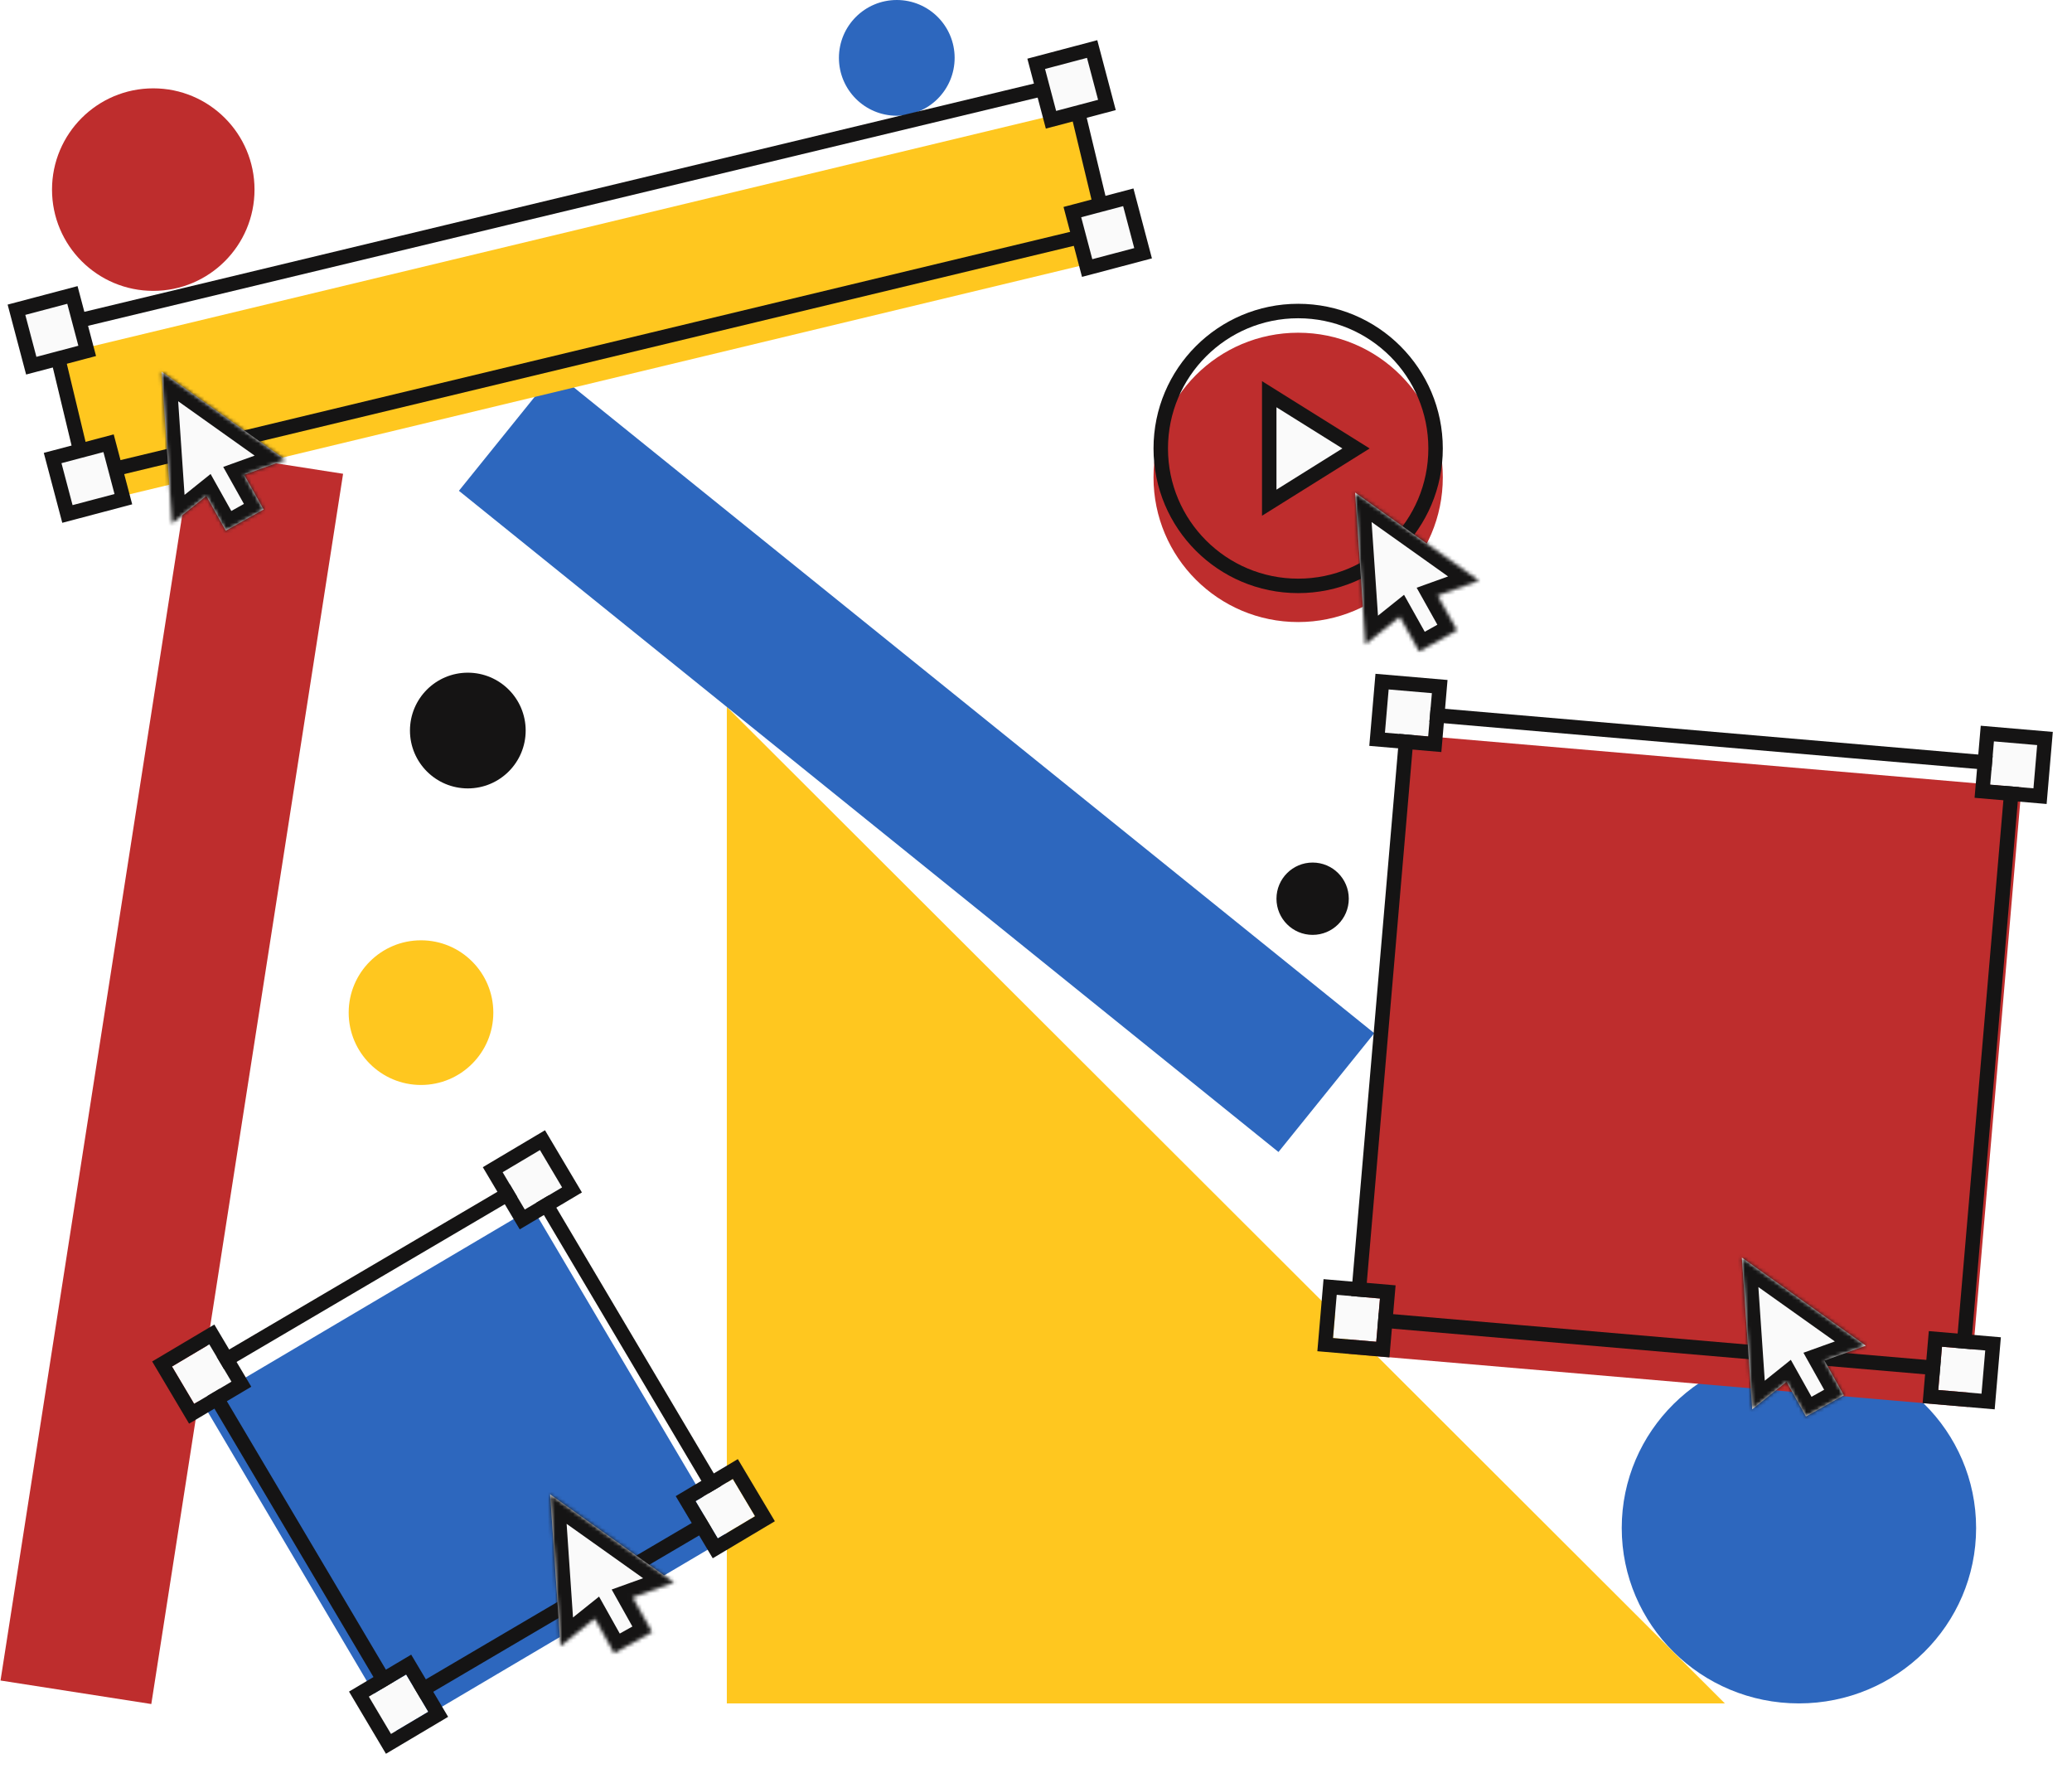 <svg width="573" height="493" viewBox="0 0 573 493" fill="none" xmlns="http://www.w3.org/2000/svg">
            <ellipse cx="497.483" cy="422.5" rx="49" ry="48.5" fill="#2D67BE"/>
            <g filter="url(#filter0_d_22_370)">
            <circle cx="359" cy="124" r="40" fill="#BE2D2D"/>
            </g>
            <path fill-rule="evenodd" clip-rule="evenodd" d="M359 160C378.882 160 395 143.882 395 124C395 104.118 378.882 88 359 88C339.118 88 323 104.118 323 124C323 143.882 339.118 160 359 160ZM359 164C381.091 164 399 146.091 399 124C399 101.909 381.091 84 359 84C336.909 84 319 101.909 319 124C319 146.091 336.909 164 359 164Z" fill="#151414"/>
            <circle cx="248" cy="16" r="16" fill="#2D67BE"/>
            <circle cx="42.385" cy="52.428" r="28" fill="#BE2D2D"/>
            <path d="M201 195.469L477 471H201L201 195.469Z" fill="#FFC71F"/>
            <path d="M153.405 102.863L380.051 285.688L353.555 318.535L126.909 135.71L153.405 102.863Z" fill="#2D67BE"/>
            <path d="M94.88 131.002L41.842 471.173L0.144 464.671L53.182 124.501L94.88 131.002Z" fill="#BE2D2D"/>
            <g filter="url(#filter1_d_22_370)">
            <rect x="56" y="379.925" width="106" height="106" transform="rotate(-30.579 56 379.925)" fill="#2D67BE"/>
            </g>
            <path fill-rule="evenodd" clip-rule="evenodd" d="M147.71 323.561L202.774 416.482L199.333 418.521L146.301 329.03L56.813 381.646L54.786 378.197L147.71 323.561Z" fill="#151414"/>
            <path fill-rule="evenodd" clip-rule="evenodd" d="M109.343 473.94L54.279 381.02L57.721 378.98L110.752 468.472L200.24 415.856L202.268 419.304L109.343 473.94Z" fill="#151414"/>
            <g filter="url(#filter2_d_22_370)">
            <path d="M14 90.52L296.102 22.722L305.964 63.755L23.862 131.553L14 90.52Z" fill="#FFC71F"/>
            </g>
            <path fill-rule="evenodd" clip-rule="evenodd" d="M11.588 89.043L297.579 20.31L308.376 65.232L22.384 133.965L11.588 89.043ZM16.412 91.998L25.339 129.141L303.552 62.278L294.625 25.134L16.412 91.998Z" fill="#151414"/>
            <rect x="192.349" y="415.078" width="12" height="12" transform="rotate(-30.796 192.349 415.078)" fill="#FAFAFA"/>
            <path fill-rule="evenodd" clip-rule="evenodd" d="M186.865 413.69L204.045 403.45L214.285 420.63L197.105 430.87L186.865 413.69ZM192.349 415.078L198.493 425.386L208.801 419.242L202.657 408.934L192.349 415.078Z" fill="#151414"/>
            <rect x="296.555" y="58.646" width="16" height="16" transform="rotate(-14.813 296.555 58.646)" fill="#FAFAFA" stroke="#151414" stroke-width="4"/>
            <g filter="url(#filter3_d_22_370)">
            <rect x="387.667" y="194.963" width="172" height="172" transform="rotate(4.904 387.667 194.963)" fill="#BE2D2D"/>
            </g>
            <path fill-rule="evenodd" clip-rule="evenodd" d="M554.71 213.31L391.31 199.29L377.29 362.69L540.69 376.71L554.71 213.31ZM387.667 194.963L372.963 366.333L544.333 381.037L559.037 209.667L387.667 194.963Z" fill="#151414"/>
            <rect x="384.023" y="190.636" width="12" height="12" transform="rotate(4.904 384.023 190.636)" fill="#FAFAFA"/>
            <path fill-rule="evenodd" clip-rule="evenodd" d="M380.38 186.308L400.307 188.018L398.597 207.945L378.67 206.235L380.38 186.308ZM384.023 190.636L382.998 202.592L394.954 203.618L395.979 191.662L384.023 190.636Z" fill="#151414"/>
            <rect x="369.662" y="358.021" width="12" height="12" transform="rotate(4.904 369.662 358.021)" fill="#FAFAFA"/>
            <path fill-rule="evenodd" clip-rule="evenodd" d="M366.018 353.693L385.945 355.403L384.235 375.33L364.308 373.62L366.018 353.693ZM369.662 358.021L368.636 369.977L380.592 371.003L381.618 359.047L369.662 358.021Z" fill="#151414"/>
            <rect x="551.408" y="204.997" width="12" height="12" transform="rotate(4.904 551.408 204.997)" fill="#FAFAFA"/>
            <path fill-rule="evenodd" clip-rule="evenodd" d="M547.765 200.67L567.692 202.38L565.982 222.307L546.055 220.597L547.765 200.67ZM551.408 204.997L550.383 216.954L562.339 217.979L563.364 206.023L551.408 204.997Z" fill="#151414"/>
            <rect x="537.047" y="372.382" width="12" height="12" transform="rotate(4.904 537.047 372.382)" fill="#FAFAFA"/>
            <path fill-rule="evenodd" clip-rule="evenodd" d="M533.403 368.055L553.33 369.765L551.62 389.692L531.693 387.982L533.403 368.055ZM537.047 372.382L536.021 384.339L547.977 385.364L549.003 373.408L537.047 372.382Z" fill="#151414"/>
            <rect x="14.555" y="126.646" width="16" height="16" transform="rotate(-14.813 14.555 126.646)" fill="#FAFAFA" stroke="#151414" stroke-width="4"/>
            <rect x="4.555" y="85.646" width="16" height="16" transform="rotate(-14.813 4.555 85.646)" fill="#FAFAFA" stroke="#151414" stroke-width="4"/>
            <rect x="286.555" y="17.646" width="16" height="16" transform="rotate(-14.813 286.555 17.646)" fill="#FAFAFA" stroke="#151414" stroke-width="4"/>
            <rect x="47.562" y="377.849" width="12" height="12" transform="rotate(-30.707 47.562 377.849)" fill="#FAFAFA"/>
            <path fill-rule="evenodd" clip-rule="evenodd" d="M42.08 376.452L59.276 366.239L69.489 383.435L52.293 393.648L42.08 376.452ZM47.562 377.849L53.689 388.166L64.007 382.038L57.879 371.721L47.562 377.849Z" fill="#151414"/>
            <rect x="102" y="469.128" width="12" height="12" transform="rotate(-30.707 102 469.128)" fill="#FAFAFA"/>
            <path fill-rule="evenodd" clip-rule="evenodd" d="M96.518 467.731L113.714 457.518L123.927 474.714L106.731 484.927L96.518 467.731ZM102 469.128L108.128 479.445L118.445 473.317L112.318 463L102 469.128Z" fill="#151414"/>
            <rect x="139" y="324.128" width="12" height="12" transform="rotate(-30.707 139 324.128)" fill="#FAFAFA"/>
            <path fill-rule="evenodd" clip-rule="evenodd" d="M133.518 322.731L150.714 312.518L160.927 329.714L143.731 339.927L133.518 322.731ZM139 324.128L145.128 334.445L155.445 328.317L149.318 318L139 324.128Z" fill="#151414"/>
            <mask id="path-36-inside-1_22_370" fill="white">
            <path fill-rule="evenodd" clip-rule="evenodd" d="M374.744 136.197L377.603 178.147L387.097 170.54L392.471 180.138L402.941 174.275L397.567 164.677L409.015 160.56L374.744 136.197Z"/>
            </mask>
            <path fill-rule="evenodd" clip-rule="evenodd" d="M374.744 136.197L377.603 178.147L387.097 170.54L392.471 180.138L402.941 174.275L397.567 164.677L409.015 160.56L374.744 136.197Z" fill="#FAFAFA"/>
            <path d="M377.603 178.147L373.612 178.419L374.133 186.054L380.104 181.269L377.603 178.147ZM374.744 136.197L377.062 132.937L370.179 128.044L370.754 136.469L374.744 136.197ZM387.097 170.54L390.587 168.585L388.28 164.465L384.595 167.418L387.097 170.54ZM392.471 180.138L388.98 182.092L390.935 185.582L394.425 183.628L392.471 180.138ZM402.941 174.275L404.895 177.765L408.385 175.811L406.431 172.321L402.941 174.275ZM397.567 164.677L396.213 160.913L391.77 162.511L394.077 166.631L397.567 164.677ZM409.015 160.56L410.368 164.324L417.569 161.733L411.332 157.299L409.015 160.56ZM381.594 177.875L378.735 135.925L370.754 136.469L373.612 178.419L381.594 177.875ZM384.595 167.418L375.102 175.026L380.104 181.269L389.598 173.661L384.595 167.418ZM395.961 178.183L390.587 168.585L383.606 172.494L388.98 182.092L395.961 178.183ZM400.987 170.785L390.516 176.647L394.425 183.628L404.895 177.765L400.987 170.785ZM394.077 166.631L399.451 176.229L406.431 172.321L401.057 162.723L394.077 166.631ZM407.661 156.796L396.213 160.913L398.921 168.441L410.368 164.324L407.661 156.796ZM372.427 139.457L406.697 163.82L411.332 157.299L377.062 132.937L372.427 139.457Z" fill="#151414" mask="url(#path-36-inside-1_22_370)"/>
            <path d="M375 124L351 109L351 139L375 124Z" fill="#FAFAFA" stroke="#151414" stroke-width="4"/>
            <mask id="path-39-inside-2_22_370" fill="white">
            <path fill-rule="evenodd" clip-rule="evenodd" d="M481.706 347.728L484.565 389.678L494.058 382.07L499.432 391.668L509.902 385.806L504.528 376.208L515.976 372.09L481.706 347.728Z"/>
            </mask>
            <path fill-rule="evenodd" clip-rule="evenodd" d="M481.706 347.728L484.565 389.678L494.058 382.07L499.432 391.668L509.902 385.806L504.528 376.208L515.976 372.09L481.706 347.728Z" fill="#FAFAFA"/>
            <path d="M484.565 389.678L480.574 389.95L481.094 397.585L487.066 392.799L484.565 389.678ZM481.706 347.728L484.023 344.468L477.141 339.575L477.715 348L481.706 347.728ZM494.058 382.07L497.548 380.116L495.241 375.996L491.557 378.949L494.058 382.07ZM499.432 391.668L495.942 393.623L497.896 397.113L501.386 395.159L499.432 391.668ZM509.902 385.806L511.857 389.296L515.347 387.342L513.393 383.852L509.902 385.806ZM504.528 376.208L503.175 372.444L498.731 374.042L501.038 378.162L504.528 376.208ZM515.976 372.09L517.33 375.854L524.531 373.264L518.294 368.83L515.976 372.09ZM488.555 389.406L485.696 347.456L477.715 348L480.574 389.95L488.555 389.406ZM491.557 378.949L482.063 386.557L487.066 392.799L496.559 385.192L491.557 378.949ZM502.922 389.714L497.548 380.116L490.568 384.025L495.942 393.623L502.922 389.714ZM507.948 382.316L497.478 388.178L501.386 395.159L511.857 389.296L507.948 382.316ZM501.038 378.162L506.412 387.76L513.393 383.852L508.019 374.254L501.038 378.162ZM514.622 368.327L503.175 372.444L505.882 379.972L517.33 375.854L514.622 368.327ZM479.388 350.988L513.658 375.351L518.294 368.83L484.023 344.468L479.388 350.988Z" fill="#151414" mask="url(#path-39-inside-2_22_370)"/>
            <mask id="path-41-inside-3_22_370" fill="white">
            <path fill-rule="evenodd" clip-rule="evenodd" d="M44.706 102.794L47.565 144.744L57.058 137.136L62.432 146.734L72.902 140.872L67.528 131.274L78.976 127.156L44.706 102.794Z"/>
            </mask>
            <path fill-rule="evenodd" clip-rule="evenodd" d="M44.706 102.794L47.565 144.744L57.058 137.136L62.432 146.734L72.902 140.872L67.528 131.274L78.976 127.156L44.706 102.794Z" fill="#FAFAFA"/>
            <path d="M47.565 144.744L43.574 145.016L44.094 152.651L50.066 147.865L47.565 144.744ZM44.706 102.794L47.023 99.534L40.141 94.641L40.715 103.066L44.706 102.794ZM57.058 137.136L60.548 135.182L58.241 131.062L54.557 134.015L57.058 137.136ZM62.432 146.734L58.942 148.688L60.896 152.179L64.386 150.224L62.432 146.734ZM72.902 140.872L74.857 144.362L78.347 142.408L76.393 138.918L72.902 140.872ZM67.528 131.274L66.175 127.51L61.731 129.108L64.038 133.228L67.528 131.274ZM78.976 127.156L80.33 130.92L87.531 128.33L81.294 123.896L78.976 127.156ZM51.555 144.472L48.697 102.522L40.715 103.066L43.574 145.016L51.555 144.472ZM54.557 134.015L45.063 141.622L50.066 147.865L59.559 140.258L54.557 134.015ZM65.922 144.78L60.548 135.182L53.568 139.09L58.942 148.688L65.922 144.78ZM70.948 137.382L60.478 143.244L64.386 150.224L74.857 144.362L70.948 137.382ZM64.038 133.228L69.412 142.826L76.393 138.918L71.019 129.32L64.038 133.228ZM77.622 123.392L66.175 127.51L68.882 135.038L80.33 130.92L77.622 123.392ZM42.388 106.054L76.658 130.417L81.294 123.896L47.023 99.534L42.388 106.054Z" fill="#151414" mask="url(#path-41-inside-3_22_370)"/>
            <mask id="path-43-inside-4_22_370" fill="white">
            <path fill-rule="evenodd" clip-rule="evenodd" d="M152.132 413.197L154.991 455.147L164.484 447.54L169.858 457.138L180.329 451.275L174.955 441.677L186.402 437.56L152.132 413.197Z"/>
            </mask>
            <path fill-rule="evenodd" clip-rule="evenodd" d="M152.132 413.197L154.991 455.147L164.484 447.54L169.858 457.138L180.329 451.275L174.955 441.677L186.402 437.56L152.132 413.197Z" fill="#FAFAFA"/>
            <path d="M154.991 455.147L151 455.419L151.52 463.054L157.492 458.269L154.991 455.147ZM152.132 413.197L154.45 409.937L147.567 405.044L148.141 413.469L152.132 413.197ZM164.484 447.54L167.975 445.585L165.668 441.465L161.983 444.418L164.484 447.54ZM169.858 457.138L166.368 459.092L168.322 462.582L171.812 460.628L169.858 457.138ZM180.329 451.275L182.283 454.765L185.773 452.811L183.819 449.321L180.329 451.275ZM174.955 441.677L173.601 437.913L169.158 439.511L171.465 443.631L174.955 441.677ZM186.402 437.56L187.756 441.324L194.957 438.733L188.72 434.299L186.402 437.56ZM158.982 454.875L156.123 412.925L148.141 413.469L151 455.419L158.982 454.875ZM161.983 444.418L152.49 452.026L157.492 458.269L166.986 450.661L161.983 444.418ZM173.348 455.183L167.975 445.585L160.994 449.494L166.368 459.092L173.348 455.183ZM178.375 447.785L167.904 453.647L171.812 460.628L182.283 454.765L178.375 447.785ZM171.465 443.631L176.839 453.229L183.819 449.321L178.445 439.723L171.465 443.631ZM185.049 433.796L173.601 437.913L176.309 445.441L187.756 441.324L185.049 433.796ZM149.814 416.457L184.085 440.82L188.72 434.299L154.45 409.937L149.814 416.457Z" fill="#151414" mask="url(#path-43-inside-4_22_370)"/>
            <circle cx="129.373" cy="202" r="16" fill="#151414"/>
            <circle cx="363" cy="248.5" r="10" fill="#151414"/>
            <circle cx="116.426" cy="280" r="20" fill="#FFC71F"/>
            <defs>
            <filter id="filter0_d_22_370" x="306" y="79" width="106" height="106" filterUnits="userSpaceOnUse" color-interpolation-filters="sRGB">
            <feFlood flood-opacity="0" result="BackgroundImageFix"/>
            <feColorMatrix in="SourceAlpha" type="matrix" values="0 0 0 0 0 0 0 0 0 0 0 0 0 0 0 0 0 0 127 0" result="hardAlpha"/>
            <feOffset dy="8"/>
            <feGaussianBlur stdDeviation="6.5"/>
            <feColorMatrix type="matrix" values="0 0 0 0 1 0 0 0 0 0.399 0 0 0 0 0.254 0 0 0 0.67 0"/>
            <feBlend mode="normal" in2="BackgroundImageFix" result="effect1_dropShadow_22_370"/>
            <feBlend mode="normal" in="SourceGraphic" in2="effect1_dropShadow_22_370" result="shape"/>
            </filter>
            <filter id="filter1_d_22_370" x="43" y="321" width="171.183" height="171.183" filterUnits="userSpaceOnUse" color-interpolation-filters="sRGB">
            <feFlood flood-opacity="0" result="BackgroundImageFix"/>
            <feColorMatrix in="SourceAlpha" type="matrix" values="0 0 0 0 0 0 0 0 0 0 0 0 0 0 0 0 0 0 127 0" result="hardAlpha"/>
            <feOffset dy="8"/>
            <feGaussianBlur stdDeviation="6.5"/>
            <feColorMatrix type="matrix" values="0 0 0 0 0.137 0 0 0 0 0.427 0 0 0 0 0.965 0 0 0 0.67 0"/>
            <feBlend mode="normal" in2="BackgroundImageFix" result="effect1_dropShadow_22_370"/>
            <feBlend mode="normal" in="SourceGraphic" in2="effect1_dropShadow_22_370" result="shape"/>
            </filter>
            <filter id="filter2_d_22_370" x="1" y="17.722" width="317.964" height="134.832" filterUnits="userSpaceOnUse" color-interpolation-filters="sRGB">
            <feFlood flood-opacity="0" result="BackgroundImageFix"/>
            <feColorMatrix in="SourceAlpha" type="matrix" values="0 0 0 0 0 0 0 0 0 0 0 0 0 0 0 0 0 0 127 0" result="hardAlpha"/>
            <feOffset dy="8"/>
            <feGaussianBlur stdDeviation="6.5"/>
            <feColorMatrix type="matrix" values="0 0 0 0 0.996 0 0 0 0 0.82 0 0 0 0 0.196 0 0 0 0.67 0"/>
            <feBlend mode="normal" in2="BackgroundImageFix" result="effect1_dropShadow_22_370"/>
            <feBlend mode="normal" in="SourceGraphic" in2="effect1_dropShadow_22_370" result="shape"/>
            </filter>
            <filter id="filter3_d_22_370" x="359.963" y="189.963" width="212.074" height="212.074" filterUnits="userSpaceOnUse" color-interpolation-filters="sRGB">
            <feFlood flood-opacity="0" result="BackgroundImageFix"/>
            <feColorMatrix in="SourceAlpha" type="matrix" values="0 0 0 0 0 0 0 0 0 0 0 0 0 0 0 0 0 0 127 0" result="hardAlpha"/>
            <feOffset dy="8"/>
            <feGaussianBlur stdDeviation="6.5"/>
            <feColorMatrix type="matrix" values="0 0 0 0 1 0 0 0 0 0.399 0 0 0 0 0.254 0 0 0 0.67 0"/>
            <feBlend mode="normal" in2="BackgroundImageFix" result="effect1_dropShadow_22_370"/>
            <feBlend mode="normal" in="SourceGraphic" in2="effect1_dropShadow_22_370" result="shape"/>
            </filter>
            </defs>
          </svg>